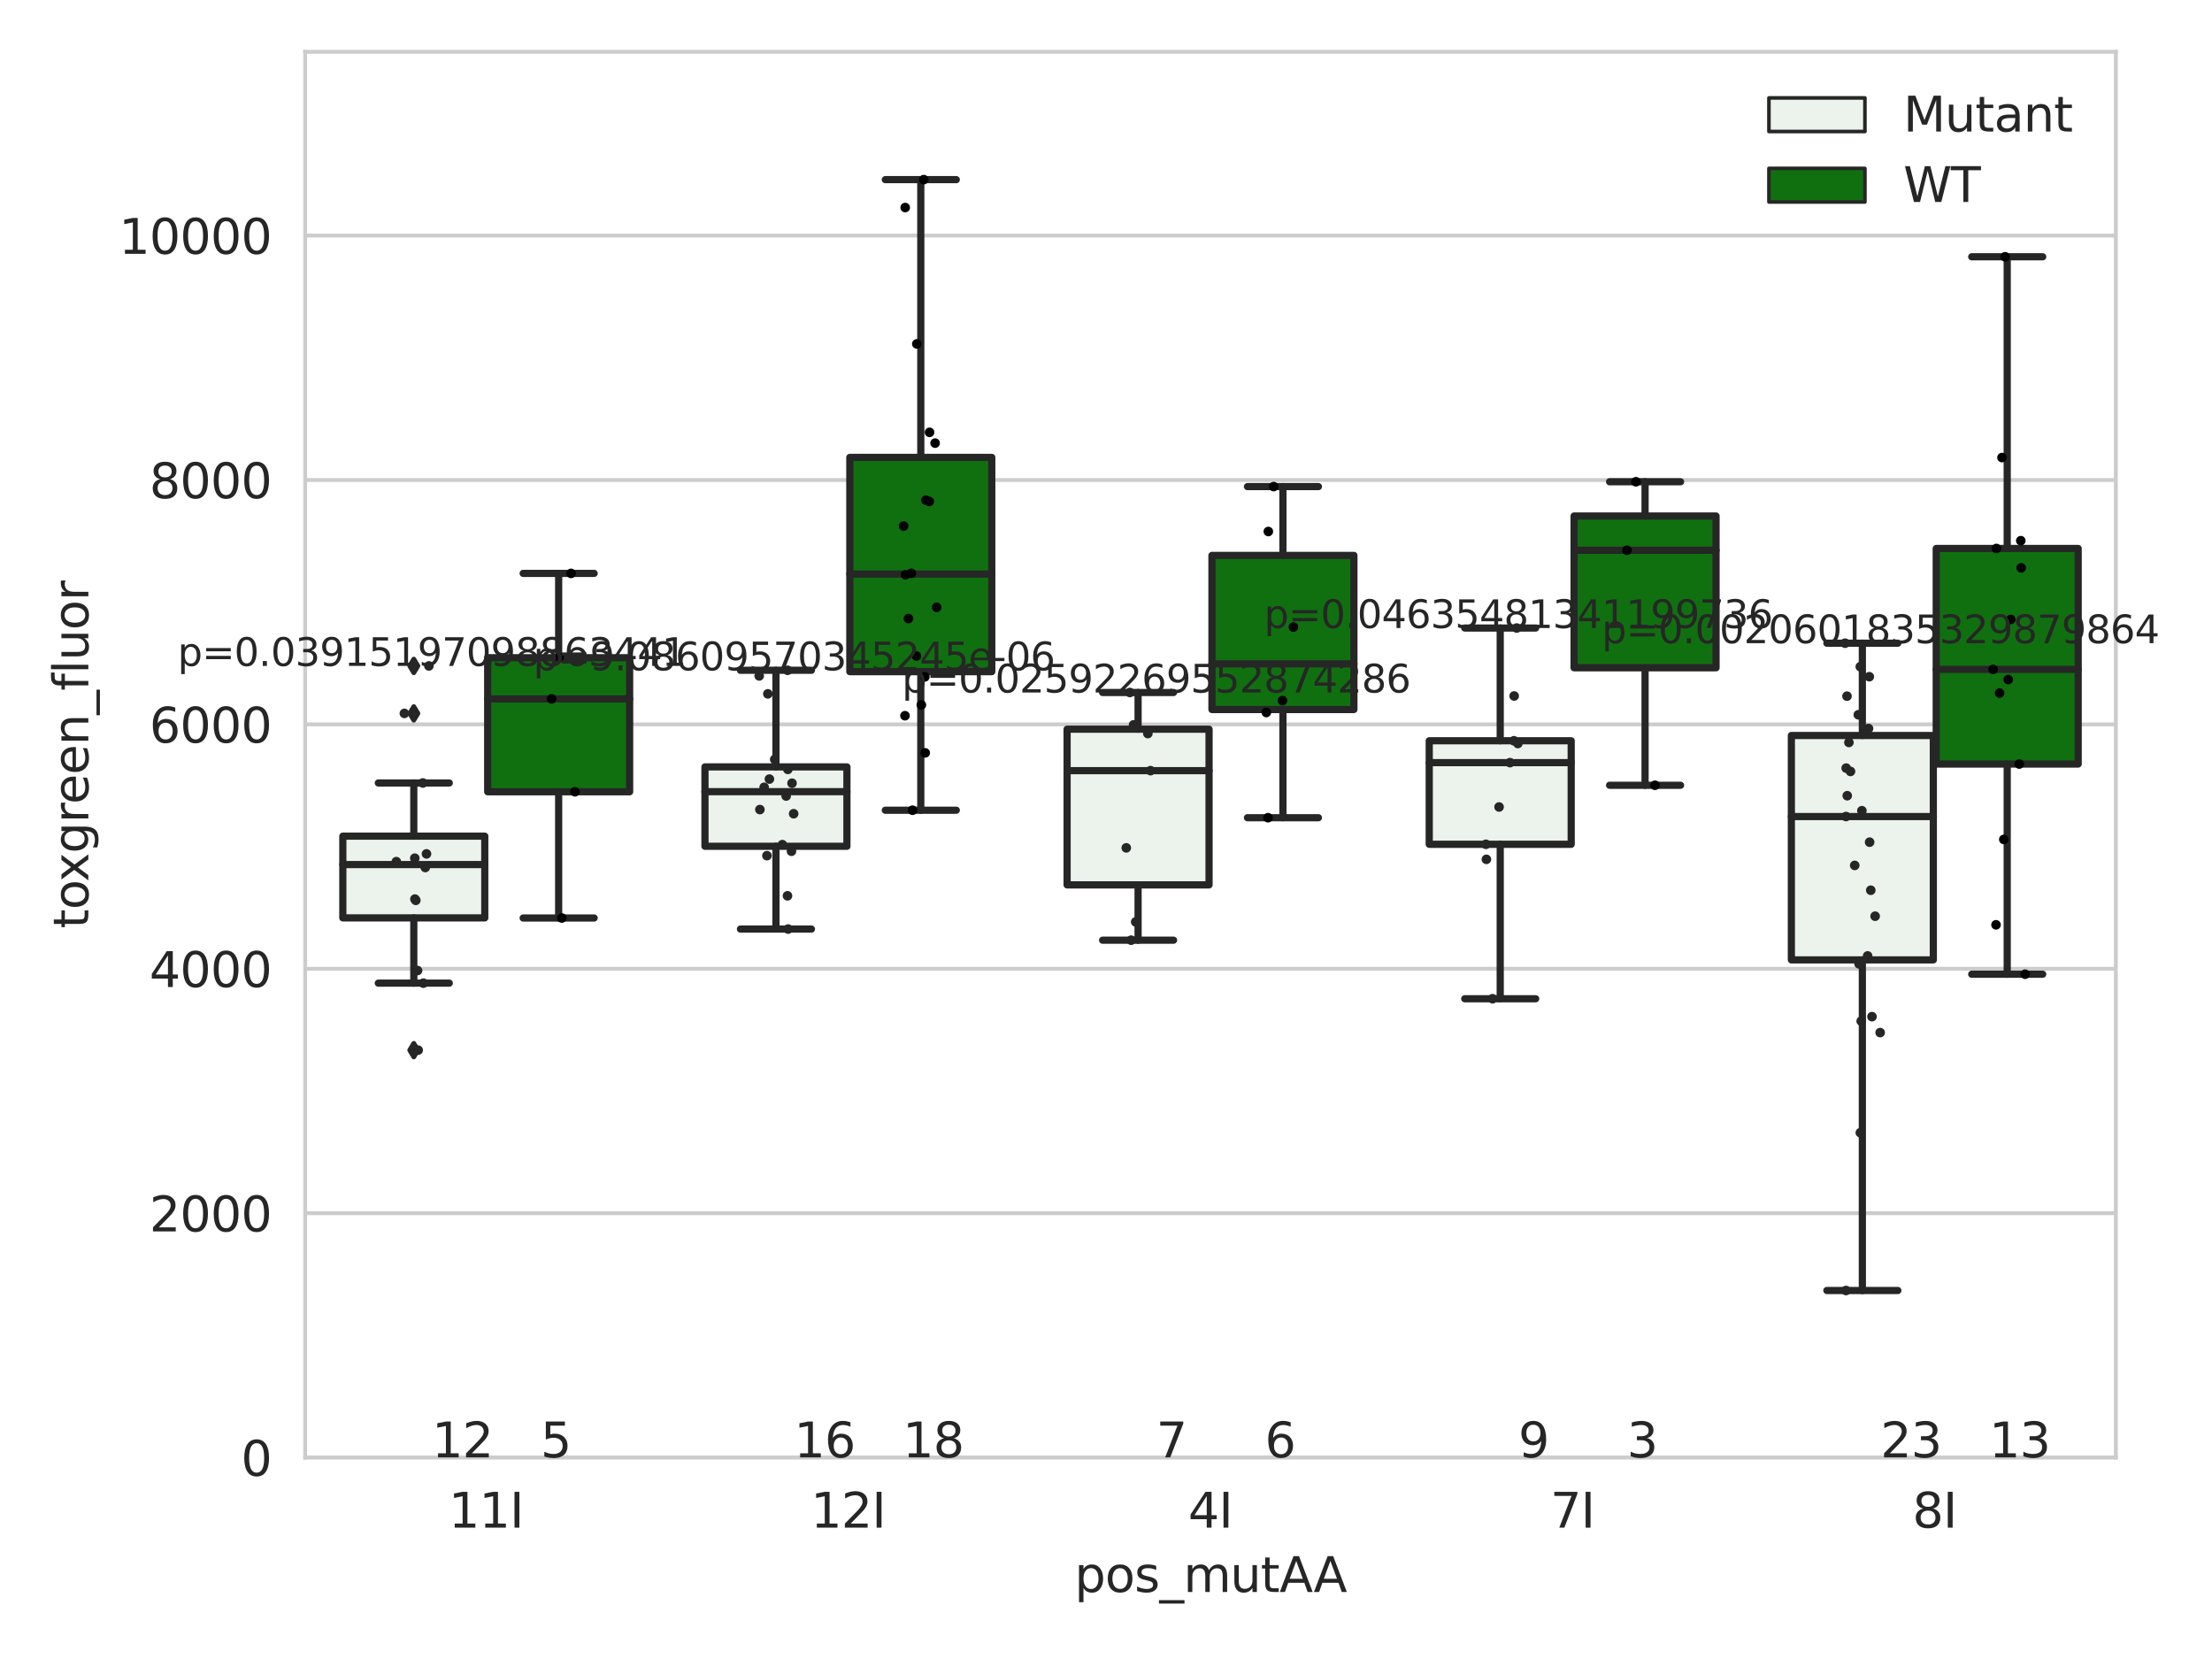 <?xml version="1.0" encoding="utf-8" standalone="no"?>
<!DOCTYPE svg PUBLIC "-//W3C//DTD SVG 1.1//EN"
  "http://www.w3.org/Graphics/SVG/1.1/DTD/svg11.dtd">
<svg xmlns:xlink="http://www.w3.org/1999/xlink" width="460.8pt" height="345.6pt" viewBox="0 0 460.8 345.6" xmlns="http://www.w3.org/2000/svg" version="1.1">
 <defs>
  <style type="text/css">*{stroke-linejoin: round; stroke-linecap: butt}</style>
 </defs>
 <g id="figure_1">
  <g id="patch_1">
   <path d="M 0 345.6 
L 460.8 345.6 
L 460.8 0 
L 0 0 
z
" style="fill: #ffffff"/>
  </g>
  <g id="axes_1">
   <g id="patch_2">
    <path d="M 63.571 303.64 
L 440.77 303.64 
L 440.77 10.8 
L 63.571 10.8 
z
" style="fill: #ffffff"/>
   </g>
   <g id="matplotlib.axis_1">
    <g id="xtick_1">
     <g id="text_1">
      <!-- 11I -->
      <g style="fill: #262626" transform="translate(93.454 318.238)scale(0.1 -0.1)">
       <defs>
        <path id="DejaVuSans-31" d="M 794 531 
L 1825 531 
L 1825 4091 
L 703 3866 
L 703 4441 
L 1819 4666 
L 2450 4666 
L 2450 531 
L 3481 531 
L 3481 0 
L 794 0 
L 794 531 
z
" transform="scale(0.016)"/>
        <path id="DejaVuSans-49" d="M 628 4666 
L 1259 4666 
L 1259 0 
L 628 0 
L 628 4666 
z
" transform="scale(0.016)"/>
       </defs>
       <use xlink:href="#DejaVuSans-31"/>
       <use xlink:href="#DejaVuSans-31" x="63.623"/>
       <use xlink:href="#DejaVuSans-49" x="127.246"/>
      </g>
     </g>
    </g>
    <g id="xtick_2">
     <g id="text_2">
      <!-- 12I -->
      <g style="fill: #262626" transform="translate(168.893 318.238)scale(0.1 -0.1)">
       <defs>
        <path id="DejaVuSans-32" d="M 1228 531 
L 3431 531 
L 3431 0 
L 469 0 
L 469 531 
Q 828 903 1448 1529 
Q 2069 2156 2228 2338 
Q 2531 2678 2651 2914 
Q 2772 3150 2772 3378 
Q 2772 3750 2511 3984 
Q 2250 4219 1831 4219 
Q 1534 4219 1204 4116 
Q 875 4013 500 3803 
L 500 4441 
Q 881 4594 1212 4672 
Q 1544 4750 1819 4750 
Q 2544 4750 2975 4387 
Q 3406 4025 3406 3419 
Q 3406 3131 3298 2873 
Q 3191 2616 2906 2266 
Q 2828 2175 2409 1742 
Q 1991 1309 1228 531 
z
" transform="scale(0.016)"/>
       </defs>
       <use xlink:href="#DejaVuSans-31"/>
       <use xlink:href="#DejaVuSans-32" x="63.623"/>
       <use xlink:href="#DejaVuSans-49" x="127.246"/>
      </g>
     </g>
    </g>
    <g id="xtick_3">
     <g id="text_3">
      <!-- 4I -->
      <g style="fill: #262626" transform="translate(247.514 318.238)scale(0.1 -0.1)">
       <defs>
        <path id="DejaVuSans-34" d="M 2419 4116 
L 825 1625 
L 2419 1625 
L 2419 4116 
z
M 2253 4666 
L 3047 4666 
L 3047 1625 
L 3713 1625 
L 3713 1100 
L 3047 1100 
L 3047 0 
L 2419 0 
L 2419 1100 
L 313 1100 
L 313 1709 
L 2253 4666 
z
" transform="scale(0.016)"/>
       </defs>
       <use xlink:href="#DejaVuSans-34"/>
       <use xlink:href="#DejaVuSans-49" x="63.623"/>
      </g>
     </g>
    </g>
    <g id="xtick_4">
     <g id="text_4">
      <!-- 7I -->
      <g style="fill: #262626" transform="translate(322.954 318.238)scale(0.1 -0.1)">
       <defs>
        <path id="DejaVuSans-37" d="M 525 4666 
L 3525 4666 
L 3525 4397 
L 1831 0 
L 1172 0 
L 2766 4134 
L 525 4134 
L 525 4666 
z
" transform="scale(0.016)"/>
       </defs>
       <use xlink:href="#DejaVuSans-37"/>
       <use xlink:href="#DejaVuSans-49" x="63.623"/>
      </g>
     </g>
    </g>
    <g id="xtick_5">
     <g id="text_5">
      <!-- 8I -->
      <g style="fill: #262626" transform="translate(398.394 318.238)scale(0.1 -0.1)">
       <defs>
        <path id="DejaVuSans-38" d="M 2034 2216 
Q 1584 2216 1326 1975 
Q 1069 1734 1069 1313 
Q 1069 891 1326 650 
Q 1584 409 2034 409 
Q 2484 409 2743 651 
Q 3003 894 3003 1313 
Q 3003 1734 2745 1975 
Q 2488 2216 2034 2216 
z
M 1403 2484 
Q 997 2584 770 2862 
Q 544 3141 544 3541 
Q 544 4100 942 4425 
Q 1341 4750 2034 4750 
Q 2731 4750 3128 4425 
Q 3525 4100 3525 3541 
Q 3525 3141 3298 2862 
Q 3072 2584 2669 2484 
Q 3125 2378 3379 2068 
Q 3634 1759 3634 1313 
Q 3634 634 3220 271 
Q 2806 -91 2034 -91 
Q 1263 -91 848 271 
Q 434 634 434 1313 
Q 434 1759 690 2068 
Q 947 2378 1403 2484 
z
M 1172 3481 
Q 1172 3119 1398 2916 
Q 1625 2713 2034 2713 
Q 2441 2713 2670 2916 
Q 2900 3119 2900 3481 
Q 2900 3844 2670 4047 
Q 2441 4250 2034 4250 
Q 1625 4250 1398 4047 
Q 1172 3844 1172 3481 
z
" transform="scale(0.016)"/>
       </defs>
       <use xlink:href="#DejaVuSans-38"/>
       <use xlink:href="#DejaVuSans-49" x="63.623"/>
      </g>
     </g>
    </g>
    <g id="text_6">
     <!-- pos_mutAA -->
     <g style="fill: #262626" transform="translate(223.855 331.638)scale(0.1 -0.1)">
      <defs>
       <path id="DejaVuSans-70" d="M 1159 525 
L 1159 -1331 
L 581 -1331 
L 581 3500 
L 1159 3500 
L 1159 2969 
Q 1341 3281 1617 3432 
Q 1894 3584 2278 3584 
Q 2916 3584 3314 3078 
Q 3713 2572 3713 1747 
Q 3713 922 3314 415 
Q 2916 -91 2278 -91 
Q 1894 -91 1617 61 
Q 1341 213 1159 525 
z
M 3116 1747 
Q 3116 2381 2855 2742 
Q 2594 3103 2138 3103 
Q 1681 3103 1420 2742 
Q 1159 2381 1159 1747 
Q 1159 1113 1420 752 
Q 1681 391 2138 391 
Q 2594 391 2855 752 
Q 3116 1113 3116 1747 
z
" transform="scale(0.016)"/>
       <path id="DejaVuSans-6f" d="M 1959 3097 
Q 1497 3097 1228 2736 
Q 959 2375 959 1747 
Q 959 1119 1226 758 
Q 1494 397 1959 397 
Q 2419 397 2687 759 
Q 2956 1122 2956 1747 
Q 2956 2369 2687 2733 
Q 2419 3097 1959 3097 
z
M 1959 3584 
Q 2709 3584 3137 3096 
Q 3566 2609 3566 1747 
Q 3566 888 3137 398 
Q 2709 -91 1959 -91 
Q 1206 -91 779 398 
Q 353 888 353 1747 
Q 353 2609 779 3096 
Q 1206 3584 1959 3584 
z
" transform="scale(0.016)"/>
       <path id="DejaVuSans-73" d="M 2834 3397 
L 2834 2853 
Q 2591 2978 2328 3040 
Q 2066 3103 1784 3103 
Q 1356 3103 1142 2972 
Q 928 2841 928 2578 
Q 928 2378 1081 2264 
Q 1234 2150 1697 2047 
L 1894 2003 
Q 2506 1872 2764 1633 
Q 3022 1394 3022 966 
Q 3022 478 2636 193 
Q 2250 -91 1575 -91 
Q 1294 -91 989 -36 
Q 684 19 347 128 
L 347 722 
Q 666 556 975 473 
Q 1284 391 1588 391 
Q 1994 391 2212 530 
Q 2431 669 2431 922 
Q 2431 1156 2273 1281 
Q 2116 1406 1581 1522 
L 1381 1569 
Q 847 1681 609 1914 
Q 372 2147 372 2553 
Q 372 3047 722 3315 
Q 1072 3584 1716 3584 
Q 2034 3584 2315 3537 
Q 2597 3491 2834 3397 
z
" transform="scale(0.016)"/>
       <path id="DejaVuSans-5f" d="M 3263 -1063 
L 3263 -1509 
L -63 -1509 
L -63 -1063 
L 3263 -1063 
z
" transform="scale(0.016)"/>
       <path id="DejaVuSans-6d" d="M 3328 2828 
Q 3544 3216 3844 3400 
Q 4144 3584 4550 3584 
Q 5097 3584 5394 3201 
Q 5691 2819 5691 2113 
L 5691 0 
L 5113 0 
L 5113 2094 
Q 5113 2597 4934 2840 
Q 4756 3084 4391 3084 
Q 3944 3084 3684 2787 
Q 3425 2491 3425 1978 
L 3425 0 
L 2847 0 
L 2847 2094 
Q 2847 2600 2669 2842 
Q 2491 3084 2119 3084 
Q 1678 3084 1418 2786 
Q 1159 2488 1159 1978 
L 1159 0 
L 581 0 
L 581 3500 
L 1159 3500 
L 1159 2956 
Q 1356 3278 1631 3431 
Q 1906 3584 2284 3584 
Q 2666 3584 2933 3390 
Q 3200 3197 3328 2828 
z
" transform="scale(0.016)"/>
       <path id="DejaVuSans-75" d="M 544 1381 
L 544 3500 
L 1119 3500 
L 1119 1403 
Q 1119 906 1312 657 
Q 1506 409 1894 409 
Q 2359 409 2629 706 
Q 2900 1003 2900 1516 
L 2900 3500 
L 3475 3500 
L 3475 0 
L 2900 0 
L 2900 538 
Q 2691 219 2414 64 
Q 2138 -91 1772 -91 
Q 1169 -91 856 284 
Q 544 659 544 1381 
z
M 1991 3584 
L 1991 3584 
z
" transform="scale(0.016)"/>
       <path id="DejaVuSans-74" d="M 1172 4494 
L 1172 3500 
L 2356 3500 
L 2356 3053 
L 1172 3053 
L 1172 1153 
Q 1172 725 1289 603 
Q 1406 481 1766 481 
L 2356 481 
L 2356 0 
L 1766 0 
Q 1100 0 847 248 
Q 594 497 594 1153 
L 594 3053 
L 172 3053 
L 172 3500 
L 594 3500 
L 594 4494 
L 1172 4494 
z
" transform="scale(0.016)"/>
       <path id="DejaVuSans-41" d="M 2188 4044 
L 1331 1722 
L 3047 1722 
L 2188 4044 
z
M 1831 4666 
L 2547 4666 
L 4325 0 
L 3669 0 
L 3244 1197 
L 1141 1197 
L 716 0 
L 50 0 
L 1831 4666 
z
" transform="scale(0.016)"/>
      </defs>
      <use xlink:href="#DejaVuSans-70"/>
      <use xlink:href="#DejaVuSans-6f" x="63.477"/>
      <use xlink:href="#DejaVuSans-73" x="124.658"/>
      <use xlink:href="#DejaVuSans-5f" x="176.758"/>
      <use xlink:href="#DejaVuSans-6d" x="226.758"/>
      <use xlink:href="#DejaVuSans-75" x="324.17"/>
      <use xlink:href="#DejaVuSans-74" x="387.549"/>
      <use xlink:href="#DejaVuSans-41" x="426.758"/>
      <use xlink:href="#DejaVuSans-41" x="497.916"/>
     </g>
    </g>
   </g>
   <g id="matplotlib.axis_2">
    <g id="ytick_1">
     <g id="line2d_1">
      <path d="M 63.571 303.64 
L 440.77 303.64 
" clip-path="url(#p174fe087b8)" style="fill: none; stroke: #cccccc; stroke-width: 0.8; stroke-linecap: round"/>
     </g>
     <g id="text_7">
      <!-- 0 -->
      <g style="fill: #262626" transform="translate(50.209 307.439)scale(0.1 -0.1)">
       <defs>
        <path id="DejaVuSans-30" d="M 2034 4250 
Q 1547 4250 1301 3770 
Q 1056 3291 1056 2328 
Q 1056 1369 1301 889 
Q 1547 409 2034 409 
Q 2525 409 2770 889 
Q 3016 1369 3016 2328 
Q 3016 3291 2770 3770 
Q 2525 4250 2034 4250 
z
M 2034 4750 
Q 2819 4750 3233 4129 
Q 3647 3509 3647 2328 
Q 3647 1150 3233 529 
Q 2819 -91 2034 -91 
Q 1250 -91 836 529 
Q 422 1150 422 2328 
Q 422 3509 836 4129 
Q 1250 4750 2034 4750 
z
" transform="scale(0.016)"/>
       </defs>
       <use xlink:href="#DejaVuSans-30"/>
      </g>
     </g>
    </g>
    <g id="ytick_2">
     <g id="line2d_2">
      <path d="M 63.571 252.727 
L 440.77 252.727 
" clip-path="url(#p174fe087b8)" style="fill: none; stroke: #cccccc; stroke-width: 0.8; stroke-linecap: round"/>
     </g>
     <g id="text_8">
      <!-- 2000 -->
      <g style="fill: #262626" transform="translate(31.121 256.526)scale(0.1 -0.1)">
       <use xlink:href="#DejaVuSans-32"/>
       <use xlink:href="#DejaVuSans-30" x="63.623"/>
       <use xlink:href="#DejaVuSans-30" x="127.246"/>
       <use xlink:href="#DejaVuSans-30" x="190.869"/>
      </g>
     </g>
    </g>
    <g id="ytick_3">
     <g id="line2d_3">
      <path d="M 63.571 201.814 
L 440.77 201.814 
" clip-path="url(#p174fe087b8)" style="fill: none; stroke: #cccccc; stroke-width: 0.8; stroke-linecap: round"/>
     </g>
     <g id="text_9">
      <!-- 4000 -->
      <g style="fill: #262626" transform="translate(31.121 205.614)scale(0.1 -0.1)">
       <use xlink:href="#DejaVuSans-34"/>
       <use xlink:href="#DejaVuSans-30" x="63.623"/>
       <use xlink:href="#DejaVuSans-30" x="127.246"/>
       <use xlink:href="#DejaVuSans-30" x="190.869"/>
      </g>
     </g>
    </g>
    <g id="ytick_4">
     <g id="line2d_4">
      <path d="M 63.571 150.901 
L 440.77 150.901 
" clip-path="url(#p174fe087b8)" style="fill: none; stroke: #cccccc; stroke-width: 0.8; stroke-linecap: round"/>
     </g>
     <g id="text_10">
      <!-- 6000 -->
      <g style="fill: #262626" transform="translate(31.121 154.701)scale(0.1 -0.1)">
       <defs>
        <path id="DejaVuSans-36" d="M 2113 2584 
Q 1688 2584 1439 2293 
Q 1191 2003 1191 1497 
Q 1191 994 1439 701 
Q 1688 409 2113 409 
Q 2538 409 2786 701 
Q 3034 994 3034 1497 
Q 3034 2003 2786 2293 
Q 2538 2584 2113 2584 
z
M 3366 4563 
L 3366 3988 
Q 3128 4100 2886 4159 
Q 2644 4219 2406 4219 
Q 1781 4219 1451 3797 
Q 1122 3375 1075 2522 
Q 1259 2794 1537 2939 
Q 1816 3084 2150 3084 
Q 2853 3084 3261 2657 
Q 3669 2231 3669 1497 
Q 3669 778 3244 343 
Q 2819 -91 2113 -91 
Q 1303 -91 875 529 
Q 447 1150 447 2328 
Q 447 3434 972 4092 
Q 1497 4750 2381 4750 
Q 2619 4750 2861 4703 
Q 3103 4656 3366 4563 
z
" transform="scale(0.016)"/>
       </defs>
       <use xlink:href="#DejaVuSans-36"/>
       <use xlink:href="#DejaVuSans-30" x="63.623"/>
       <use xlink:href="#DejaVuSans-30" x="127.246"/>
       <use xlink:href="#DejaVuSans-30" x="190.869"/>
      </g>
     </g>
    </g>
    <g id="ytick_5">
     <g id="line2d_5">
      <path d="M 63.571 99.989 
L 440.77 99.989 
" clip-path="url(#p174fe087b8)" style="fill: none; stroke: #cccccc; stroke-width: 0.8; stroke-linecap: round"/>
     </g>
     <g id="text_11">
      <!-- 8000 -->
      <g style="fill: #262626" transform="translate(31.121 103.788)scale(0.1 -0.1)">
       <use xlink:href="#DejaVuSans-38"/>
       <use xlink:href="#DejaVuSans-30" x="63.623"/>
       <use xlink:href="#DejaVuSans-30" x="127.246"/>
       <use xlink:href="#DejaVuSans-30" x="190.869"/>
      </g>
     </g>
    </g>
    <g id="ytick_6">
     <g id="line2d_6">
      <path d="M 63.571 49.076 
L 440.77 49.076 
" clip-path="url(#p174fe087b8)" style="fill: none; stroke: #cccccc; stroke-width: 0.8; stroke-linecap: round"/>
     </g>
     <g id="text_12">
      <!-- 10000 -->
      <g style="fill: #262626" transform="translate(24.759 52.875)scale(0.1 -0.1)">
       <use xlink:href="#DejaVuSans-31"/>
       <use xlink:href="#DejaVuSans-30" x="63.623"/>
       <use xlink:href="#DejaVuSans-30" x="127.246"/>
       <use xlink:href="#DejaVuSans-30" x="190.869"/>
       <use xlink:href="#DejaVuSans-30" x="254.492"/>
      </g>
     </g>
    </g>
    <g id="text_13">
     <!-- toxgreen_fluor -->
     <g style="fill: #262626" transform="translate(18.401 193.415)rotate(-90)scale(0.1 -0.1)">
      <defs>
       <path id="DejaVuSans-78" d="M 3513 3500 
L 2247 1797 
L 3578 0 
L 2900 0 
L 1881 1375 
L 863 0 
L 184 0 
L 1544 1831 
L 300 3500 
L 978 3500 
L 1906 2253 
L 2834 3500 
L 3513 3500 
z
" transform="scale(0.016)"/>
       <path id="DejaVuSans-67" d="M 2906 1791 
Q 2906 2416 2648 2759 
Q 2391 3103 1925 3103 
Q 1463 3103 1205 2759 
Q 947 2416 947 1791 
Q 947 1169 1205 825 
Q 1463 481 1925 481 
Q 2391 481 2648 825 
Q 2906 1169 2906 1791 
z
M 3481 434 
Q 3481 -459 3084 -895 
Q 2688 -1331 1869 -1331 
Q 1566 -1331 1297 -1286 
Q 1028 -1241 775 -1147 
L 775 -588 
Q 1028 -725 1275 -790 
Q 1522 -856 1778 -856 
Q 2344 -856 2625 -561 
Q 2906 -266 2906 331 
L 2906 616 
Q 2728 306 2450 153 
Q 2172 0 1784 0 
Q 1141 0 747 490 
Q 353 981 353 1791 
Q 353 2603 747 3093 
Q 1141 3584 1784 3584 
Q 2172 3584 2450 3431 
Q 2728 3278 2906 2969 
L 2906 3500 
L 3481 3500 
L 3481 434 
z
" transform="scale(0.016)"/>
       <path id="DejaVuSans-72" d="M 2631 2963 
Q 2534 3019 2420 3045 
Q 2306 3072 2169 3072 
Q 1681 3072 1420 2755 
Q 1159 2438 1159 1844 
L 1159 0 
L 581 0 
L 581 3500 
L 1159 3500 
L 1159 2956 
Q 1341 3275 1631 3429 
Q 1922 3584 2338 3584 
Q 2397 3584 2469 3576 
Q 2541 3569 2628 3553 
L 2631 2963 
z
" transform="scale(0.016)"/>
       <path id="DejaVuSans-65" d="M 3597 1894 
L 3597 1613 
L 953 1613 
Q 991 1019 1311 708 
Q 1631 397 2203 397 
Q 2534 397 2845 478 
Q 3156 559 3463 722 
L 3463 178 
Q 3153 47 2828 -22 
Q 2503 -91 2169 -91 
Q 1331 -91 842 396 
Q 353 884 353 1716 
Q 353 2575 817 3079 
Q 1281 3584 2069 3584 
Q 2775 3584 3186 3129 
Q 3597 2675 3597 1894 
z
M 3022 2063 
Q 3016 2534 2758 2815 
Q 2500 3097 2075 3097 
Q 1594 3097 1305 2825 
Q 1016 2553 972 2059 
L 3022 2063 
z
" transform="scale(0.016)"/>
       <path id="DejaVuSans-6e" d="M 3513 2113 
L 3513 0 
L 2938 0 
L 2938 2094 
Q 2938 2591 2744 2837 
Q 2550 3084 2163 3084 
Q 1697 3084 1428 2787 
Q 1159 2491 1159 1978 
L 1159 0 
L 581 0 
L 581 3500 
L 1159 3500 
L 1159 2956 
Q 1366 3272 1645 3428 
Q 1925 3584 2291 3584 
Q 2894 3584 3203 3211 
Q 3513 2838 3513 2113 
z
" transform="scale(0.016)"/>
       <path id="DejaVuSans-66" d="M 2375 4863 
L 2375 4384 
L 1825 4384 
Q 1516 4384 1395 4259 
Q 1275 4134 1275 3809 
L 1275 3500 
L 2222 3500 
L 2222 3053 
L 1275 3053 
L 1275 0 
L 697 0 
L 697 3053 
L 147 3053 
L 147 3500 
L 697 3500 
L 697 3744 
Q 697 4328 969 4595 
Q 1241 4863 1831 4863 
L 2375 4863 
z
" transform="scale(0.016)"/>
       <path id="DejaVuSans-6c" d="M 603 4863 
L 1178 4863 
L 1178 0 
L 603 0 
L 603 4863 
z
" transform="scale(0.016)"/>
      </defs>
      <use xlink:href="#DejaVuSans-74"/>
      <use xlink:href="#DejaVuSans-6f" x="39.209"/>
      <use xlink:href="#DejaVuSans-78" x="97.266"/>
      <use xlink:href="#DejaVuSans-67" x="156.445"/>
      <use xlink:href="#DejaVuSans-72" x="219.922"/>
      <use xlink:href="#DejaVuSans-65" x="258.785"/>
      <use xlink:href="#DejaVuSans-65" x="320.309"/>
      <use xlink:href="#DejaVuSans-6e" x="381.832"/>
      <use xlink:href="#DejaVuSans-5f" x="445.211"/>
      <use xlink:href="#DejaVuSans-66" x="495.211"/>
      <use xlink:href="#DejaVuSans-6c" x="530.416"/>
      <use xlink:href="#DejaVuSans-75" x="558.199"/>
      <use xlink:href="#DejaVuSans-6f" x="621.578"/>
      <use xlink:href="#DejaVuSans-72" x="682.76"/>
     </g>
    </g>
   </g>
   <g id="patch_3">
    <path d="M 71.417 191.214 
L 100.989 191.214 
L 100.989 174.185 
L 71.417 174.185 
L 71.417 191.214 
z
" clip-path="url(#p174fe087b8)" style="fill: #ecf2ec; stroke: #262626; stroke-width: 1.5; stroke-linejoin: miter"/>
   </g>
   <g id="patch_4">
    <path d="M 101.593 164.942 
L 131.165 164.942 
L 131.165 137.014 
L 101.593 137.014 
L 101.593 164.942 
z
" clip-path="url(#p174fe087b8)" style="fill: #107010; stroke: #262626; stroke-width: 1.5; stroke-linejoin: miter"/>
   </g>
   <g id="patch_5">
    <path d="M 146.857 176.298 
L 176.429 176.298 
L 176.429 159.759 
L 146.857 159.759 
L 146.857 176.298 
z
" clip-path="url(#p174fe087b8)" style="fill: #ecf2ec; stroke: #262626; stroke-width: 1.5; stroke-linejoin: miter"/>
   </g>
   <g id="patch_6">
    <path d="M 177.033 139.917 
L 206.605 139.917 
L 206.605 95.284 
L 177.033 95.284 
L 177.033 139.917 
z
" clip-path="url(#p174fe087b8)" style="fill: #107010; stroke: #262626; stroke-width: 1.5; stroke-linejoin: miter"/>
   </g>
   <g id="patch_7">
    <path d="M 222.296 184.338 
L 251.869 184.338 
L 251.869 151.907 
L 222.296 151.907 
L 222.296 184.338 
z
" clip-path="url(#p174fe087b8)" style="fill: #ecf2ec; stroke: #262626; stroke-width: 1.5; stroke-linejoin: miter"/>
   </g>
   <g id="patch_8">
    <path d="M 252.472 147.806 
L 282.045 147.806 
L 282.045 115.701 
L 252.472 115.701 
L 252.472 147.806 
z
" clip-path="url(#p174fe087b8)" style="fill: #107010; stroke: #262626; stroke-width: 1.5; stroke-linejoin: miter"/>
   </g>
   <g id="patch_9">
    <path d="M 297.736 175.884 
L 327.309 175.884 
L 327.309 154.316 
L 297.736 154.316 
L 297.736 175.884 
z
" clip-path="url(#p174fe087b8)" style="fill: #ecf2ec; stroke: #262626; stroke-width: 1.5; stroke-linejoin: miter"/>
   </g>
   <g id="patch_10">
    <path d="M 327.912 139.107 
L 357.484 139.107 
L 357.484 107.494 
L 327.912 107.494 
L 327.912 139.107 
z
" clip-path="url(#p174fe087b8)" style="fill: #107010; stroke: #262626; stroke-width: 1.5; stroke-linejoin: miter"/>
   </g>
   <g id="patch_11">
    <path d="M 373.176 199.961 
L 402.748 199.961 
L 402.748 153.214 
L 373.176 153.214 
L 373.176 199.961 
z
" clip-path="url(#p174fe087b8)" style="fill: #ecf2ec; stroke: #262626; stroke-width: 1.5; stroke-linejoin: miter"/>
   </g>
   <g id="patch_12">
    <path d="M 403.352 159.162 
L 432.924 159.162 
L 432.924 114.259 
L 403.352 114.259 
L 403.352 159.162 
z
" clip-path="url(#p174fe087b8)" style="fill: #107010; stroke: #262626; stroke-width: 1.5; stroke-linejoin: miter"/>
   </g>
   <g id="patch_13">
    <path d="M 101.291 303.64 
L 101.291 303.64 
L 101.291 303.64 
L 101.291 303.64 
z
" clip-path="url(#p174fe087b8)" style="fill: #ecf2ec; stroke: #262626; stroke-width: 0.75; stroke-linejoin: miter"/>
   </g>
   <g id="patch_14">
    <path d="M 101.291 303.64 
L 101.291 303.64 
L 101.291 303.64 
L 101.291 303.64 
z
" clip-path="url(#p174fe087b8)" style="fill: #107010; stroke: #262626; stroke-width: 0.75; stroke-linejoin: miter"/>
   </g>
   <g id="PathCollection_1"/>
   <g id="PathCollection_2"/>
   <g id="line2d_7">
    <path d="M 86.203 191.214 
L 86.203 204.808 
" clip-path="url(#p174fe087b8)" style="fill: none; stroke: #262626; stroke-width: 1.5; stroke-linecap: round"/>
   </g>
   <g id="line2d_8">
    <path d="M 86.203 174.185 
L 86.203 163.108 
" clip-path="url(#p174fe087b8)" style="fill: none; stroke: #262626; stroke-width: 1.5; stroke-linecap: round"/>
   </g>
   <g id="line2d_9">
    <path d="M 78.81 204.808 
L 93.596 204.808 
" clip-path="url(#p174fe087b8)" style="fill: none; stroke: #262626; stroke-width: 1.5; stroke-linecap: round"/>
   </g>
   <g id="line2d_10">
    <path d="M 78.81 163.108 
L 93.596 163.108 
" clip-path="url(#p174fe087b8)" style="fill: none; stroke: #262626; stroke-width: 1.5; stroke-linecap: round"/>
   </g>
   <g id="line2d_11">
    <defs>
     <path id="m73af9f835e" d="M -0 1.414 
L 0.849 0 
L 0 -1.414 
L -0.849 -0 
z
" style="stroke: #262626; stroke-linejoin: miter"/>
    </defs>
    <g clip-path="url(#p174fe087b8)">
     <use xlink:href="#m73af9f835e" x="86.203" y="218.763" style="fill: #262626; stroke: #262626; stroke-linejoin: miter"/>
     <use xlink:href="#m73af9f835e" x="86.203" y="138.723" style="fill: #262626; stroke: #262626; stroke-linejoin: miter"/>
     <use xlink:href="#m73af9f835e" x="86.203" y="148.614" style="fill: #262626; stroke: #262626; stroke-linejoin: miter"/>
    </g>
   </g>
   <g id="line2d_12">
    <path d="M 116.379 164.942 
L 116.379 191.238 
" clip-path="url(#p174fe087b8)" style="fill: none; stroke: #262626; stroke-width: 1.5; stroke-linecap: round"/>
   </g>
   <g id="line2d_13">
    <path d="M 116.379 137.014 
L 116.379 119.447 
" clip-path="url(#p174fe087b8)" style="fill: none; stroke: #262626; stroke-width: 1.5; stroke-linecap: round"/>
   </g>
   <g id="line2d_14">
    <path d="M 108.986 191.238 
L 123.772 191.238 
" clip-path="url(#p174fe087b8)" style="fill: none; stroke: #262626; stroke-width: 1.5; stroke-linecap: round"/>
   </g>
   <g id="line2d_15">
    <path d="M 108.986 119.447 
L 123.772 119.447 
" clip-path="url(#p174fe087b8)" style="fill: none; stroke: #262626; stroke-width: 1.5; stroke-linecap: round"/>
   </g>
   <g id="line2d_16"/>
   <g id="line2d_17">
    <path d="M 161.643 176.298 
L 161.643 193.541 
" clip-path="url(#p174fe087b8)" style="fill: none; stroke: #262626; stroke-width: 1.5; stroke-linecap: round"/>
   </g>
   <g id="line2d_18">
    <path d="M 161.643 159.759 
L 161.643 139.634 
" clip-path="url(#p174fe087b8)" style="fill: none; stroke: #262626; stroke-width: 1.5; stroke-linecap: round"/>
   </g>
   <g id="line2d_19">
    <path d="M 154.25 193.541 
L 169.036 193.541 
" clip-path="url(#p174fe087b8)" style="fill: none; stroke: #262626; stroke-width: 1.5; stroke-linecap: round"/>
   </g>
   <g id="line2d_20">
    <path d="M 154.25 139.634 
L 169.036 139.634 
" clip-path="url(#p174fe087b8)" style="fill: none; stroke: #262626; stroke-width: 1.5; stroke-linecap: round"/>
   </g>
   <g id="line2d_21"/>
   <g id="line2d_22">
    <path d="M 191.819 139.917 
L 191.819 168.783 
" clip-path="url(#p174fe087b8)" style="fill: none; stroke: #262626; stroke-width: 1.5; stroke-linecap: round"/>
   </g>
   <g id="line2d_23">
    <path d="M 191.819 95.284 
L 191.819 37.422 
" clip-path="url(#p174fe087b8)" style="fill: none; stroke: #262626; stroke-width: 1.5; stroke-linecap: round"/>
   </g>
   <g id="line2d_24">
    <path d="M 184.426 168.783 
L 199.212 168.783 
" clip-path="url(#p174fe087b8)" style="fill: none; stroke: #262626; stroke-width: 1.5; stroke-linecap: round"/>
   </g>
   <g id="line2d_25">
    <path d="M 184.426 37.422 
L 199.212 37.422 
" clip-path="url(#p174fe087b8)" style="fill: none; stroke: #262626; stroke-width: 1.5; stroke-linecap: round"/>
   </g>
   <g id="line2d_26"/>
   <g id="line2d_27">
    <path d="M 237.083 184.338 
L 237.083 195.859 
" clip-path="url(#p174fe087b8)" style="fill: none; stroke: #262626; stroke-width: 1.5; stroke-linecap: round"/>
   </g>
   <g id="line2d_28">
    <path d="M 237.083 151.907 
L 237.083 144.261 
" clip-path="url(#p174fe087b8)" style="fill: none; stroke: #262626; stroke-width: 1.5; stroke-linecap: round"/>
   </g>
   <g id="line2d_29">
    <path d="M 229.69 195.859 
L 244.476 195.859 
" clip-path="url(#p174fe087b8)" style="fill: none; stroke: #262626; stroke-width: 1.5; stroke-linecap: round"/>
   </g>
   <g id="line2d_30">
    <path d="M 229.69 144.261 
L 244.476 144.261 
" clip-path="url(#p174fe087b8)" style="fill: none; stroke: #262626; stroke-width: 1.5; stroke-linecap: round"/>
   </g>
   <g id="line2d_31"/>
   <g id="line2d_32">
    <path d="M 267.259 147.806 
L 267.259 170.343 
" clip-path="url(#p174fe087b8)" style="fill: none; stroke: #262626; stroke-width: 1.5; stroke-linecap: round"/>
   </g>
   <g id="line2d_33">
    <path d="M 267.259 115.701 
L 267.259 101.366 
" clip-path="url(#p174fe087b8)" style="fill: none; stroke: #262626; stroke-width: 1.5; stroke-linecap: round"/>
   </g>
   <g id="line2d_34">
    <path d="M 259.865 170.343 
L 274.652 170.343 
" clip-path="url(#p174fe087b8)" style="fill: none; stroke: #262626; stroke-width: 1.5; stroke-linecap: round"/>
   </g>
   <g id="line2d_35">
    <path d="M 259.865 101.366 
L 274.652 101.366 
" clip-path="url(#p174fe087b8)" style="fill: none; stroke: #262626; stroke-width: 1.5; stroke-linecap: round"/>
   </g>
   <g id="line2d_36"/>
   <g id="line2d_37">
    <path d="M 312.522 175.884 
L 312.522 208.057 
" clip-path="url(#p174fe087b8)" style="fill: none; stroke: #262626; stroke-width: 1.5; stroke-linecap: round"/>
   </g>
   <g id="line2d_38">
    <path d="M 312.522 154.316 
L 312.522 130.827 
" clip-path="url(#p174fe087b8)" style="fill: none; stroke: #262626; stroke-width: 1.5; stroke-linecap: round"/>
   </g>
   <g id="line2d_39">
    <path d="M 305.129 208.057 
L 319.915 208.057 
" clip-path="url(#p174fe087b8)" style="fill: none; stroke: #262626; stroke-width: 1.5; stroke-linecap: round"/>
   </g>
   <g id="line2d_40">
    <path d="M 305.129 130.827 
L 319.915 130.827 
" clip-path="url(#p174fe087b8)" style="fill: none; stroke: #262626; stroke-width: 1.5; stroke-linecap: round"/>
   </g>
   <g id="line2d_41"/>
   <g id="line2d_42">
    <path d="M 342.698 139.107 
L 342.698 163.585 
" clip-path="url(#p174fe087b8)" style="fill: none; stroke: #262626; stroke-width: 1.5; stroke-linecap: round"/>
   </g>
   <g id="line2d_43">
    <path d="M 342.698 107.494 
L 342.698 100.359 
" clip-path="url(#p174fe087b8)" style="fill: none; stroke: #262626; stroke-width: 1.5; stroke-linecap: round"/>
   </g>
   <g id="line2d_44">
    <path d="M 335.305 163.585 
L 350.091 163.585 
" clip-path="url(#p174fe087b8)" style="fill: none; stroke: #262626; stroke-width: 1.5; stroke-linecap: round"/>
   </g>
   <g id="line2d_45">
    <path d="M 335.305 100.359 
L 350.091 100.359 
" clip-path="url(#p174fe087b8)" style="fill: none; stroke: #262626; stroke-width: 1.5; stroke-linecap: round"/>
   </g>
   <g id="line2d_46"/>
   <g id="line2d_47">
    <path d="M 387.962 199.961 
L 387.962 268.836 
" clip-path="url(#p174fe087b8)" style="fill: none; stroke: #262626; stroke-width: 1.5; stroke-linecap: round"/>
   </g>
   <g id="line2d_48">
    <path d="M 387.962 153.214 
L 387.962 133.99 
" clip-path="url(#p174fe087b8)" style="fill: none; stroke: #262626; stroke-width: 1.5; stroke-linecap: round"/>
   </g>
   <g id="line2d_49">
    <path d="M 380.569 268.836 
L 395.355 268.836 
" clip-path="url(#p174fe087b8)" style="fill: none; stroke: #262626; stroke-width: 1.5; stroke-linecap: round"/>
   </g>
   <g id="line2d_50">
    <path d="M 380.569 133.99 
L 395.355 133.99 
" clip-path="url(#p174fe087b8)" style="fill: none; stroke: #262626; stroke-width: 1.5; stroke-linecap: round"/>
   </g>
   <g id="line2d_51"/>
   <g id="line2d_52">
    <path d="M 418.138 159.162 
L 418.138 202.948 
" clip-path="url(#p174fe087b8)" style="fill: none; stroke: #262626; stroke-width: 1.5; stroke-linecap: round"/>
   </g>
   <g id="line2d_53">
    <path d="M 418.138 114.259 
L 418.138 53.494 
" clip-path="url(#p174fe087b8)" style="fill: none; stroke: #262626; stroke-width: 1.5; stroke-linecap: round"/>
   </g>
   <g id="line2d_54">
    <path d="M 410.745 202.948 
L 425.531 202.948 
" clip-path="url(#p174fe087b8)" style="fill: none; stroke: #262626; stroke-width: 1.5; stroke-linecap: round"/>
   </g>
   <g id="line2d_55">
    <path d="M 410.745 53.494 
L 425.531 53.494 
" clip-path="url(#p174fe087b8)" style="fill: none; stroke: #262626; stroke-width: 1.5; stroke-linecap: round"/>
   </g>
   <g id="line2d_56"/>
   <g id="line2d_57">
    <path d="M 71.417 180.105 
L 100.989 180.105 
" clip-path="url(#p174fe087b8)" style="fill: none; stroke: #262626; stroke-width: 1.5; stroke-linecap: round"/>
   </g>
   <g id="line2d_58">
    <path d="M 101.593 145.585 
L 131.165 145.585 
" clip-path="url(#p174fe087b8)" style="fill: none; stroke: #262626; stroke-width: 1.5; stroke-linecap: round"/>
   </g>
   <g id="line2d_59">
    <path d="M 146.857 164.918 
L 176.429 164.918 
" clip-path="url(#p174fe087b8)" style="fill: none; stroke: #262626; stroke-width: 1.5; stroke-linecap: round"/>
   </g>
   <g id="line2d_60">
    <path d="M 177.033 119.588 
L 206.605 119.588 
" clip-path="url(#p174fe087b8)" style="fill: none; stroke: #262626; stroke-width: 1.5; stroke-linecap: round"/>
   </g>
   <g id="line2d_61">
    <path d="M 222.296 160.543 
L 251.869 160.543 
" clip-path="url(#p174fe087b8)" style="fill: none; stroke: #262626; stroke-width: 1.5; stroke-linecap: round"/>
   </g>
   <g id="line2d_62">
    <path d="M 252.472 138.287 
L 282.045 138.287 
" clip-path="url(#p174fe087b8)" style="fill: none; stroke: #262626; stroke-width: 1.5; stroke-linecap: round"/>
   </g>
   <g id="line2d_63">
    <path d="M 297.736 158.873 
L 327.309 158.873 
" clip-path="url(#p174fe087b8)" style="fill: none; stroke: #262626; stroke-width: 1.5; stroke-linecap: round"/>
   </g>
   <g id="line2d_64">
    <path d="M 327.912 114.629 
L 357.484 114.629 
" clip-path="url(#p174fe087b8)" style="fill: none; stroke: #262626; stroke-width: 1.5; stroke-linecap: round"/>
   </g>
   <g id="line2d_65">
    <path d="M 373.176 170.099 
L 402.748 170.099 
" clip-path="url(#p174fe087b8)" style="fill: none; stroke: #262626; stroke-width: 1.5; stroke-linecap: round"/>
   </g>
   <g id="line2d_66">
    <path d="M 403.352 139.449 
L 432.924 139.449 
" clip-path="url(#p174fe087b8)" style="fill: none; stroke: #262626; stroke-width: 1.5; stroke-linecap: round"/>
   </g>
   <g id="patch_15">
    <path d="M 63.571 303.64 
L 63.571 10.8 
" style="fill: none; stroke: #cccccc; stroke-width: 0.8; stroke-linejoin: miter; stroke-linecap: square"/>
   </g>
   <g id="patch_16">
    <path d="M 440.77 303.64 
L 440.77 10.8 
" style="fill: none; stroke: #cccccc; stroke-width: 0.8; stroke-linejoin: miter; stroke-linecap: square"/>
   </g>
   <g id="patch_17">
    <path d="M 63.571 303.64 
L 440.77 303.64 
" style="fill: none; stroke: #cccccc; stroke-width: 0.8; stroke-linejoin: miter; stroke-linecap: square"/>
   </g>
   <g id="patch_18">
    <path d="M 63.571 10.8 
L 440.77 10.8 
" style="fill: none; stroke: #cccccc; stroke-width: 0.8; stroke-linejoin: miter; stroke-linecap: square"/>
   </g>
   <g id="PathCollection_3">
    <defs>
     <path id="C0_0_4346e44e64" d="M 0 1 
C 0.265 1 0.52 0.895 0.707 0.707 
C 0.895 0.52 1 0.265 1 -0 
C 1 -0.265 0.895 -0.52 0.707 -0.707 
C 0.52 -0.895 0.265 -1 0 -1 
C -0.265 -1 -0.52 -0.895 -0.707 -0.707 
C -0.895 -0.52 -1 -0.265 -1 0 
C -1 0.265 -0.895 0.52 -0.707 0.707 
C -0.52 0.895 -0.265 1 0 1 
z
"/>
    </defs>
    <g clip-path="url(#p174fe087b8)">
     <use xlink:href="#C0_0_4346e44e64" x="86.621" y="187.558" style="fill: #262626"/>
    </g>
    <g clip-path="url(#p174fe087b8)">
     <use xlink:href="#C0_0_4346e44e64" x="88.595" y="180.713" style="fill: #262626"/>
    </g>
    <g clip-path="url(#p174fe087b8)">
     <use xlink:href="#C0_0_4346e44e64" x="88.194" y="204.808" style="fill: #262626"/>
    </g>
    <g clip-path="url(#p174fe087b8)">
     <use xlink:href="#C0_0_4346e44e64" x="89.349" y="138.723" style="fill: #262626"/>
    </g>
    <g clip-path="url(#p174fe087b8)">
     <use xlink:href="#C0_0_4346e44e64" x="88.086" y="163.108" style="fill: #262626"/>
    </g>
    <g clip-path="url(#p174fe087b8)">
     <use xlink:href="#C0_0_4346e44e64" x="87.113" y="218.763" style="fill: #262626"/>
    </g>
    <g clip-path="url(#p174fe087b8)">
     <use xlink:href="#C0_0_4346e44e64" x="86.408" y="178.775" style="fill: #262626"/>
    </g>
    <g clip-path="url(#p174fe087b8)">
     <use xlink:href="#C0_0_4346e44e64" x="82.566" y="179.497" style="fill: #262626"/>
    </g>
    <g clip-path="url(#p174fe087b8)">
     <use xlink:href="#C0_0_4346e44e64" x="84.24" y="148.614" style="fill: #262626"/>
    </g>
    <g clip-path="url(#p174fe087b8)">
     <use xlink:href="#C0_0_4346e44e64" x="86.983" y="202.18" style="fill: #262626"/>
    </g>
    <g clip-path="url(#p174fe087b8)">
     <use xlink:href="#C0_0_4346e44e64" x="88.847" y="177.878" style="fill: #262626"/>
    </g>
    <g clip-path="url(#p174fe087b8)">
     <use xlink:href="#C0_0_4346e44e64" x="86.439" y="187.294" style="fill: #262626"/>
    </g>
   </g>
   <g id="PathCollection_4">
    <defs>
     <path id="C1_0_c46a69cb8e" d="M 0 1 
C 0.265 1 0.52 0.895 0.707 0.707 
C 0.895 0.52 1 0.265 1 -0 
C 1 -0.265 0.895 -0.52 0.707 -0.707 
C 0.52 -0.895 0.265 -1 0 -1 
C -0.265 -1 -0.52 -0.895 -0.707 -0.707 
C -0.895 -0.52 -1 -0.265 -1 0 
C -1 0.265 -0.895 0.52 -0.707 0.707 
C -0.52 0.895 -0.265 1 0 1 
z
"/>
    </defs>
    <g clip-path="url(#p174fe087b8)">
     <use xlink:href="#C1_0_c46a69cb8e" x="116.484" y="137.014"/>
    </g>
    <g clip-path="url(#p174fe087b8)">
     <use xlink:href="#C1_0_c46a69cb8e" x="118.959" y="119.447"/>
    </g>
    <g clip-path="url(#p174fe087b8)">
     <use xlink:href="#C1_0_c46a69cb8e" x="119.765" y="164.942"/>
    </g>
    <g clip-path="url(#p174fe087b8)">
     <use xlink:href="#C1_0_c46a69cb8e" x="117.039" y="191.238"/>
    </g>
    <g clip-path="url(#p174fe087b8)">
     <use xlink:href="#C1_0_c46a69cb8e" x="114.909" y="145.585"/>
    </g>
   </g>
   <g id="PathCollection_5">
    <defs>
     <path id="C2_0_a43b0c12f9" d="M 0 1 
C 0.265 1 0.52 0.895 0.707 0.707 
C 0.895 0.52 1 0.265 1 -0 
C 1 -0.265 0.895 -0.52 0.707 -0.707 
C 0.52 -0.895 0.265 -1 0 -1 
C -0.265 -1 -0.52 -0.895 -0.707 -0.707 
C -0.895 -0.52 -1 -0.265 -1 0 
C -1 0.265 -0.895 0.52 -0.707 0.707 
C -0.52 0.895 -0.265 1 0 1 
z
"/>
    </defs>
    <g clip-path="url(#p174fe087b8)">
     <use xlink:href="#C2_0_a43b0c12f9" x="159.768" y="178.251" style="fill: #262626"/>
    </g>
    <g clip-path="url(#p174fe087b8)">
     <use xlink:href="#C2_0_a43b0c12f9" x="164.07" y="139.634" style="fill: #262626"/>
    </g>
    <g clip-path="url(#p174fe087b8)">
     <use xlink:href="#C2_0_a43b0c12f9" x="159.185" y="164.011" style="fill: #262626"/>
    </g>
    <g clip-path="url(#p174fe087b8)">
     <use xlink:href="#C2_0_a43b0c12f9" x="165.334" y="169.514" style="fill: #262626"/>
    </g>
    <g clip-path="url(#p174fe087b8)">
     <use xlink:href="#C2_0_a43b0c12f9" x="164.996" y="163.158" style="fill: #262626"/>
    </g>
    <g clip-path="url(#p174fe087b8)">
     <use xlink:href="#C2_0_a43b0c12f9" x="160.282" y="162.297" style="fill: #262626"/>
    </g>
    <g clip-path="url(#p174fe087b8)">
     <use xlink:href="#C2_0_a43b0c12f9" x="164.881" y="177.327" style="fill: #262626"/>
    </g>
    <g clip-path="url(#p174fe087b8)">
     <use xlink:href="#C2_0_a43b0c12f9" x="164.047" y="186.613" style="fill: #262626"/>
    </g>
    <g clip-path="url(#p174fe087b8)">
     <use xlink:href="#C2_0_a43b0c12f9" x="161.388" y="158.199" style="fill: #262626"/>
    </g>
    <g clip-path="url(#p174fe087b8)">
     <use xlink:href="#C2_0_a43b0c12f9" x="158.298" y="168.649" style="fill: #262626"/>
    </g>
    <g clip-path="url(#p174fe087b8)">
     <use xlink:href="#C2_0_a43b0c12f9" x="163.772" y="165.824" style="fill: #262626"/>
    </g>
    <g clip-path="url(#p174fe087b8)">
     <use xlink:href="#C2_0_a43b0c12f9" x="164.181" y="193.541" style="fill: #262626"/>
    </g>
    <g clip-path="url(#p174fe087b8)">
     <use xlink:href="#C2_0_a43b0c12f9" x="159.957" y="144.543" style="fill: #262626"/>
    </g>
    <g clip-path="url(#p174fe087b8)">
     <use xlink:href="#C2_0_a43b0c12f9" x="162.975" y="175.955" style="fill: #262626"/>
    </g>
    <g clip-path="url(#p174fe087b8)">
     <use xlink:href="#C2_0_a43b0c12f9" x="164.124" y="160.279" style="fill: #262626"/>
    </g>
    <g clip-path="url(#p174fe087b8)">
     <use xlink:href="#C2_0_a43b0c12f9" x="158.157" y="140.806" style="fill: #262626"/>
    </g>
   </g>
   <g id="PathCollection_6">
    <defs>
     <path id="C3_0_f2c0611f2e" d="M 0 1 
C 0.265 1 0.52 0.895 0.707 0.707 
C 0.895 0.52 1 0.265 1 -0 
C 1 -0.265 0.895 -0.52 0.707 -0.707 
C 0.52 -0.895 0.265 -1 0 -1 
C -0.265 -1 -0.52 -0.895 -0.707 -0.707 
C -0.895 -0.52 -1 -0.265 -1 0 
C -1 0.265 -0.895 0.52 -0.707 0.707 
C -0.52 0.895 -0.265 1 0 1 
z
"/>
    </defs>
    <g clip-path="url(#p174fe087b8)">
     <use xlink:href="#C3_0_f2c0611f2e" x="192.434" y="37.422"/>
    </g>
    <g clip-path="url(#p174fe087b8)">
     <use xlink:href="#C3_0_f2c0611f2e" x="193.642" y="90.065"/>
    </g>
    <g clip-path="url(#p174fe087b8)">
     <use xlink:href="#C3_0_f2c0611f2e" x="193.584" y="104.467"/>
    </g>
    <g clip-path="url(#p174fe087b8)">
     <use xlink:href="#C3_0_f2c0611f2e" x="189.841" y="119.43"/>
    </g>
    <g clip-path="url(#p174fe087b8)">
     <use xlink:href="#C3_0_f2c0611f2e" x="192.888" y="104.199"/>
    </g>
    <g clip-path="url(#p174fe087b8)">
     <use xlink:href="#C3_0_f2c0611f2e" x="192.739" y="156.839"/>
    </g>
    <g clip-path="url(#p174fe087b8)">
     <use xlink:href="#C3_0_f2c0611f2e" x="190.992" y="71.642"/>
    </g>
    <g clip-path="url(#p174fe087b8)">
     <use xlink:href="#C3_0_f2c0611f2e" x="188.643" y="119.747"/>
    </g>
    <g clip-path="url(#p174fe087b8)">
     <use xlink:href="#C3_0_f2c0611f2e" x="188.249" y="109.589"/>
    </g>
    <g clip-path="url(#p174fe087b8)">
     <use xlink:href="#C3_0_f2c0611f2e" x="194.796" y="92.312"/>
    </g>
    <g clip-path="url(#p174fe087b8)">
     <use xlink:href="#C3_0_f2c0611f2e" x="190.093" y="168.783"/>
    </g>
    <g clip-path="url(#p174fe087b8)">
     <use xlink:href="#C3_0_f2c0611f2e" x="190.908" y="136.652"/>
    </g>
    <g clip-path="url(#p174fe087b8)">
     <use xlink:href="#C3_0_f2c0611f2e" x="191.937" y="146.85"/>
    </g>
    <g clip-path="url(#p174fe087b8)">
     <use xlink:href="#C3_0_f2c0611f2e" x="188.568" y="43.237"/>
    </g>
    <g clip-path="url(#p174fe087b8)">
     <use xlink:href="#C3_0_f2c0611f2e" x="192.662" y="141.005"/>
    </g>
    <g clip-path="url(#p174fe087b8)">
     <use xlink:href="#C3_0_f2c0611f2e" x="189.245" y="128.862"/>
    </g>
    <g clip-path="url(#p174fe087b8)">
     <use xlink:href="#C3_0_f2c0611f2e" x="188.525" y="149.096"/>
    </g>
    <g clip-path="url(#p174fe087b8)">
     <use xlink:href="#C3_0_f2c0611f2e" x="195.126" y="126.515"/>
    </g>
   </g>
   <g id="PathCollection_7">
    <defs>
     <path id="C4_0_e77d704016" d="M 0 1 
C 0.265 1 0.52 0.895 0.707 0.707 
C 0.895 0.52 1 0.265 1 -0 
C 1 -0.265 0.895 -0.52 0.707 -0.707 
C 0.52 -0.895 0.265 -1 0 -1 
C -0.265 -1 -0.52 -0.895 -0.707 -0.707 
C -0.895 -0.52 -1 -0.265 -1 0 
C -1 0.265 -0.895 0.52 -0.707 0.707 
C -0.52 0.895 -0.265 1 0 1 
z
"/>
    </defs>
    <g clip-path="url(#p174fe087b8)">
     <use xlink:href="#C4_0_e77d704016" x="235.63" y="195.859" style="fill: #262626"/>
    </g>
    <g clip-path="url(#p174fe087b8)">
     <use xlink:href="#C4_0_e77d704016" x="236.589" y="192.05" style="fill: #262626"/>
    </g>
    <g clip-path="url(#p174fe087b8)">
     <use xlink:href="#C4_0_e77d704016" x="236.141" y="150.998" style="fill: #262626"/>
    </g>
    <g clip-path="url(#p174fe087b8)">
     <use xlink:href="#C4_0_e77d704016" x="234.623" y="176.625" style="fill: #262626"/>
    </g>
    <g clip-path="url(#p174fe087b8)">
     <use xlink:href="#C4_0_e77d704016" x="239.671" y="160.543" style="fill: #262626"/>
    </g>
    <g clip-path="url(#p174fe087b8)">
     <use xlink:href="#C4_0_e77d704016" x="239.116" y="152.815" style="fill: #262626"/>
    </g>
    <g clip-path="url(#p174fe087b8)">
     <use xlink:href="#C4_0_e77d704016" x="235.376" y="144.261" style="fill: #262626"/>
    </g>
   </g>
   <g id="PathCollection_8">
    <defs>
     <path id="C5_0_c62118a0f9" d="M 0 1 
C 0.265 1 0.52 0.895 0.707 0.707 
C 0.895 0.52 1 0.265 1 -0 
C 1 -0.265 0.895 -0.52 0.707 -0.707 
C 0.52 -0.895 0.265 -1 0 -1 
C -0.265 -1 -0.52 -0.895 -0.707 -0.707 
C -0.895 -0.52 -1 -0.265 -1 0 
C -1 0.265 -0.895 0.52 -0.707 0.707 
C -0.52 0.895 -0.265 1 0 1 
z
"/>
    </defs>
    <g clip-path="url(#p174fe087b8)">
     <use xlink:href="#C5_0_c62118a0f9" x="264.148" y="170.343"/>
    </g>
    <g clip-path="url(#p174fe087b8)">
     <use xlink:href="#C5_0_c62118a0f9" x="269.438" y="130.627"/>
    </g>
    <g clip-path="url(#p174fe087b8)">
     <use xlink:href="#C5_0_c62118a0f9" x="267.164" y="145.947"/>
    </g>
    <g clip-path="url(#p174fe087b8)">
     <use xlink:href="#C5_0_c62118a0f9" x="265.323" y="101.366"/>
    </g>
    <g clip-path="url(#p174fe087b8)">
     <use xlink:href="#C5_0_c62118a0f9" x="263.803" y="148.425"/>
    </g>
    <g clip-path="url(#p174fe087b8)">
     <use xlink:href="#C5_0_c62118a0f9" x="264.216" y="110.726"/>
    </g>
   </g>
   <g id="PathCollection_9">
    <defs>
     <path id="C6_0_4d84153aa3" d="M 0 1 
C 0.265 1 0.52 0.895 0.707 0.707 
C 0.895 0.52 1 0.265 1 -0 
C 1 -0.265 0.895 -0.52 0.707 -0.707 
C 0.52 -0.895 0.265 -1 0 -1 
C -0.265 -1 -0.52 -0.895 -0.707 -0.707 
C -0.895 -0.52 -1 -0.265 -1 0 
C -1 0.265 -0.895 0.52 -0.707 0.707 
C -0.52 0.895 -0.265 1 0 1 
z
"/>
    </defs>
    <g clip-path="url(#p174fe087b8)">
     <use xlink:href="#C6_0_4d84153aa3" x="315.965" y="130.827" style="fill: #262626"/>
    </g>
    <g clip-path="url(#p174fe087b8)">
     <use xlink:href="#C6_0_4d84153aa3" x="309.543" y="175.884" style="fill: #262626"/>
    </g>
    <g clip-path="url(#p174fe087b8)">
     <use xlink:href="#C6_0_4d84153aa3" x="312.285" y="168.11" style="fill: #262626"/>
    </g>
    <g clip-path="url(#p174fe087b8)">
     <use xlink:href="#C6_0_4d84153aa3" x="315.429" y="144.986" style="fill: #262626"/>
    </g>
    <g clip-path="url(#p174fe087b8)">
     <use xlink:href="#C6_0_4d84153aa3" x="315.383" y="154.316" style="fill: #262626"/>
    </g>
    <g clip-path="url(#p174fe087b8)">
     <use xlink:href="#C6_0_4d84153aa3" x="316.203" y="154.89" style="fill: #262626"/>
    </g>
    <g clip-path="url(#p174fe087b8)">
     <use xlink:href="#C6_0_4d84153aa3" x="309.645" y="179.016" style="fill: #262626"/>
    </g>
    <g clip-path="url(#p174fe087b8)">
     <use xlink:href="#C6_0_4d84153aa3" x="314.553" y="158.873" style="fill: #262626"/>
    </g>
    <g clip-path="url(#p174fe087b8)">
     <use xlink:href="#C6_0_4d84153aa3" x="310.92" y="208.057" style="fill: #262626"/>
    </g>
   </g>
   <g id="PathCollection_10">
    <defs>
     <path id="C7_0_b97d9af027" d="M 0 1 
C 0.265 1 0.52 0.895 0.707 0.707 
C 0.895 0.52 1 0.265 1 -0 
C 1 -0.265 0.895 -0.52 0.707 -0.707 
C 0.52 -0.895 0.265 -1 0 -1 
C -0.265 -1 -0.52 -0.895 -0.707 -0.707 
C -0.895 -0.52 -1 -0.265 -1 0 
C -1 0.265 -0.895 0.52 -0.707 0.707 
C -0.52 0.895 -0.265 1 0 1 
z
"/>
    </defs>
    <g clip-path="url(#p174fe087b8)">
     <use xlink:href="#C7_0_b97d9af027" x="340.791" y="100.359"/>
    </g>
    <g clip-path="url(#p174fe087b8)">
     <use xlink:href="#C7_0_b97d9af027" x="344.759" y="163.585"/>
    </g>
    <g clip-path="url(#p174fe087b8)">
     <use xlink:href="#C7_0_b97d9af027" x="338.931" y="114.629"/>
    </g>
   </g>
   <g id="PathCollection_11">
    <defs>
     <path id="C8_0_c6b145ff28" d="M 0 1 
C 0.265 1 0.52 0.895 0.707 0.707 
C 0.895 0.52 1 0.265 1 -0 
C 1 -0.265 0.895 -0.52 0.707 -0.707 
C 0.52 -0.895 0.265 -1 0 -1 
C -0.265 -1 -0.52 -0.895 -0.707 -0.707 
C -0.895 -0.52 -1 -0.265 -1 0 
C -1 0.265 -0.895 0.52 -0.707 0.707 
C -0.52 0.895 -0.265 1 0 1 
z
"/>
    </defs>
    <g clip-path="url(#p174fe087b8)">
     <use xlink:href="#C8_0_c6b145ff28" x="389.478" y="175.441" style="fill: #262626"/>
    </g>
    <g clip-path="url(#p174fe087b8)">
     <use xlink:href="#C8_0_c6b145ff28" x="391.672" y="215.108" style="fill: #262626"/>
    </g>
    <g clip-path="url(#p174fe087b8)">
     <use xlink:href="#C8_0_c6b145ff28" x="386.374" y="180.276" style="fill: #262626"/>
    </g>
    <g clip-path="url(#p174fe087b8)">
     <use xlink:href="#C8_0_c6b145ff28" x="384.37" y="133.99" style="fill: #262626"/>
    </g>
    <g clip-path="url(#p174fe087b8)">
     <use xlink:href="#C8_0_c6b145ff28" x="387.725" y="212.714" style="fill: #262626"/>
    </g>
    <g clip-path="url(#p174fe087b8)">
     <use xlink:href="#C8_0_c6b145ff28" x="389.25" y="151.761" style="fill: #262626"/>
    </g>
    <g clip-path="url(#p174fe087b8)">
     <use xlink:href="#C8_0_c6b145ff28" x="387.12" y="148.898" style="fill: #262626"/>
    </g>
    <g clip-path="url(#p174fe087b8)">
     <use xlink:href="#C8_0_c6b145ff28" x="384.557" y="170.099" style="fill: #262626"/>
    </g>
    <g clip-path="url(#p174fe087b8)">
     <use xlink:href="#C8_0_c6b145ff28" x="387.274" y="200.785" style="fill: #262626"/>
    </g>
    <g clip-path="url(#p174fe087b8)">
     <use xlink:href="#C8_0_c6b145ff28" x="384.762" y="145.023" style="fill: #262626"/>
    </g>
    <g clip-path="url(#p174fe087b8)">
     <use xlink:href="#C8_0_c6b145ff28" x="384.553" y="268.836" style="fill: #262626"/>
    </g>
    <g clip-path="url(#p174fe087b8)">
     <use xlink:href="#C8_0_c6b145ff28" x="389.971" y="211.788" style="fill: #262626"/>
    </g>
    <g clip-path="url(#p174fe087b8)">
     <use xlink:href="#C8_0_c6b145ff28" x="385.161" y="154.666" style="fill: #262626"/>
    </g>
    <g clip-path="url(#p174fe087b8)">
     <use xlink:href="#C8_0_c6b145ff28" x="389.715" y="185.453" style="fill: #262626"/>
    </g>
    <g clip-path="url(#p174fe087b8)">
     <use xlink:href="#C8_0_c6b145ff28" x="387.539" y="235.961" style="fill: #262626"/>
    </g>
    <g clip-path="url(#p174fe087b8)">
     <use xlink:href="#C8_0_c6b145ff28" x="390.624" y="190.86" style="fill: #262626"/>
    </g>
    <g clip-path="url(#p174fe087b8)">
     <use xlink:href="#C8_0_c6b145ff28" x="384.593" y="160.012" style="fill: #262626"/>
    </g>
    <g clip-path="url(#p174fe087b8)">
     <use xlink:href="#C8_0_c6b145ff28" x="384.815" y="165.761" style="fill: #262626"/>
    </g>
    <g clip-path="url(#p174fe087b8)">
     <use xlink:href="#C8_0_c6b145ff28" x="387.865" y="168.884" style="fill: #262626"/>
    </g>
    <g clip-path="url(#p174fe087b8)">
     <use xlink:href="#C8_0_c6b145ff28" x="385.494" y="160.704" style="fill: #262626"/>
    </g>
    <g clip-path="url(#p174fe087b8)">
     <use xlink:href="#C8_0_c6b145ff28" x="389.411" y="140.971" style="fill: #262626"/>
    </g>
    <g clip-path="url(#p174fe087b8)">
     <use xlink:href="#C8_0_c6b145ff28" x="389.062" y="199.136" style="fill: #262626"/>
    </g>
    <g clip-path="url(#p174fe087b8)">
     <use xlink:href="#C8_0_c6b145ff28" x="387.53" y="138.879" style="fill: #262626"/>
    </g>
   </g>
   <g id="PathCollection_12">
    <defs>
     <path id="C9_0_131b030392" d="M 0 1 
C 0.265 1 0.52 0.895 0.707 0.707 
C 0.895 0.52 1 0.265 1 -0 
C 1 -0.265 0.895 -0.52 0.707 -0.707 
C 0.52 -0.895 0.265 -1 0 -1 
C -0.265 -1 -0.52 -0.895 -0.707 -0.707 
C -0.895 -0.52 -1 -0.265 -1 0 
C -1 0.265 -0.895 0.52 -0.707 0.707 
C -0.52 0.895 -0.265 1 0 1 
z
"/>
    </defs>
    <g clip-path="url(#p174fe087b8)">
     <use xlink:href="#C9_0_131b030392" x="421.876" y="202.948"/>
    </g>
    <g clip-path="url(#p174fe087b8)">
     <use xlink:href="#C9_0_131b030392" x="417.051" y="95.32"/>
    </g>
    <g clip-path="url(#p174fe087b8)">
     <use xlink:href="#C9_0_131b030392" x="421.054" y="118.297"/>
    </g>
    <g clip-path="url(#p174fe087b8)">
     <use xlink:href="#C9_0_131b030392" x="415.891" y="114.259"/>
    </g>
    <g clip-path="url(#p174fe087b8)">
     <use xlink:href="#C9_0_131b030392" x="415.209" y="139.449"/>
    </g>
    <g clip-path="url(#p174fe087b8)">
     <use xlink:href="#C9_0_131b030392" x="415.809" y="192.656"/>
    </g>
    <g clip-path="url(#p174fe087b8)">
     <use xlink:href="#C9_0_131b030392" x="420.968" y="112.636"/>
    </g>
    <g clip-path="url(#p174fe087b8)">
     <use xlink:href="#C9_0_131b030392" x="417.714" y="53.494"/>
    </g>
    <g clip-path="url(#p174fe087b8)">
     <use xlink:href="#C9_0_131b030392" x="416.554" y="144.38"/>
    </g>
    <g clip-path="url(#p174fe087b8)">
     <use xlink:href="#C9_0_131b030392" x="420.65" y="159.162"/>
    </g>
    <g clip-path="url(#p174fe087b8)">
     <use xlink:href="#C9_0_131b030392" x="418.882" y="129.038"/>
    </g>
    <g clip-path="url(#p174fe087b8)">
     <use xlink:href="#C9_0_131b030392" x="418.347" y="141.565"/>
    </g>
    <g clip-path="url(#p174fe087b8)">
     <use xlink:href="#C9_0_131b030392" x="417.429" y="174.869"/>
    </g>
   </g>
   <g id="text_14">
    <!-- 12 -->
    <g style="fill: #262626" transform="translate(89.975 303.598)scale(0.1 -0.1)">
     <use xlink:href="#DejaVuSans-31"/>
     <use xlink:href="#DejaVuSans-32" x="63.623"/>
    </g>
   </g>
   <g id="text_15">
    <!-- p=0.03915197098863441 -->
    <g style="fill: #262626" transform="translate(37.003 138.722)scale(0.08 -0.08)">
     <defs>
      <path id="DejaVuSans-3d" d="M 678 2906 
L 4684 2906 
L 4684 2381 
L 678 2381 
L 678 2906 
z
M 678 1631 
L 4684 1631 
L 4684 1100 
L 678 1100 
L 678 1631 
z
" transform="scale(0.016)"/>
      <path id="DejaVuSans-2e" d="M 684 794 
L 1344 794 
L 1344 0 
L 684 0 
L 684 794 
z
" transform="scale(0.016)"/>
      <path id="DejaVuSans-33" d="M 2597 2516 
Q 3050 2419 3304 2112 
Q 3559 1806 3559 1356 
Q 3559 666 3084 287 
Q 2609 -91 1734 -91 
Q 1441 -91 1130 -33 
Q 819 25 488 141 
L 488 750 
Q 750 597 1062 519 
Q 1375 441 1716 441 
Q 2309 441 2620 675 
Q 2931 909 2931 1356 
Q 2931 1769 2642 2001 
Q 2353 2234 1838 2234 
L 1294 2234 
L 1294 2753 
L 1863 2753 
Q 2328 2753 2575 2939 
Q 2822 3125 2822 3475 
Q 2822 3834 2567 4026 
Q 2313 4219 1838 4219 
Q 1578 4219 1281 4162 
Q 984 4106 628 3988 
L 628 4550 
Q 988 4650 1302 4700 
Q 1616 4750 1894 4750 
Q 2613 4750 3031 4423 
Q 3450 4097 3450 3541 
Q 3450 3153 3228 2886 
Q 3006 2619 2597 2516 
z
" transform="scale(0.016)"/>
      <path id="DejaVuSans-39" d="M 703 97 
L 703 672 
Q 941 559 1184 500 
Q 1428 441 1663 441 
Q 2288 441 2617 861 
Q 2947 1281 2994 2138 
Q 2813 1869 2534 1725 
Q 2256 1581 1919 1581 
Q 1219 1581 811 2004 
Q 403 2428 403 3163 
Q 403 3881 828 4315 
Q 1253 4750 1959 4750 
Q 2769 4750 3195 4129 
Q 3622 3509 3622 2328 
Q 3622 1225 3098 567 
Q 2575 -91 1691 -91 
Q 1453 -91 1209 -44 
Q 966 3 703 97 
z
M 1959 2075 
Q 2384 2075 2632 2365 
Q 2881 2656 2881 3163 
Q 2881 3666 2632 3958 
Q 2384 4250 1959 4250 
Q 1534 4250 1286 3958 
Q 1038 3666 1038 3163 
Q 1038 2656 1286 2365 
Q 1534 2075 1959 2075 
z
" transform="scale(0.016)"/>
      <path id="DejaVuSans-35" d="M 691 4666 
L 3169 4666 
L 3169 4134 
L 1269 4134 
L 1269 2991 
Q 1406 3038 1543 3061 
Q 1681 3084 1819 3084 
Q 2600 3084 3056 2656 
Q 3513 2228 3513 1497 
Q 3513 744 3044 326 
Q 2575 -91 1722 -91 
Q 1428 -91 1123 -41 
Q 819 9 494 109 
L 494 744 
Q 775 591 1075 516 
Q 1375 441 1709 441 
Q 2250 441 2565 725 
Q 2881 1009 2881 1497 
Q 2881 1984 2565 2268 
Q 2250 2553 1709 2553 
Q 1456 2553 1204 2497 
Q 953 2441 691 2322 
L 691 4666 
z
" transform="scale(0.016)"/>
     </defs>
     <use xlink:href="#DejaVuSans-70"/>
     <use xlink:href="#DejaVuSans-3d" x="63.477"/>
     <use xlink:href="#DejaVuSans-30" x="147.266"/>
     <use xlink:href="#DejaVuSans-2e" x="210.889"/>
     <use xlink:href="#DejaVuSans-30" x="242.676"/>
     <use xlink:href="#DejaVuSans-33" x="306.299"/>
     <use xlink:href="#DejaVuSans-39" x="369.922"/>
     <use xlink:href="#DejaVuSans-31" x="433.545"/>
     <use xlink:href="#DejaVuSans-35" x="497.168"/>
     <use xlink:href="#DejaVuSans-31" x="560.791"/>
     <use xlink:href="#DejaVuSans-39" x="624.414"/>
     <use xlink:href="#DejaVuSans-37" x="688.037"/>
     <use xlink:href="#DejaVuSans-30" x="751.66"/>
     <use xlink:href="#DejaVuSans-39" x="815.283"/>
     <use xlink:href="#DejaVuSans-38" x="878.906"/>
     <use xlink:href="#DejaVuSans-38" x="942.529"/>
     <use xlink:href="#DejaVuSans-36" x="1006.152"/>
     <use xlink:href="#DejaVuSans-33" x="1069.775"/>
     <use xlink:href="#DejaVuSans-34" x="1133.398"/>
     <use xlink:href="#DejaVuSans-34" x="1197.021"/>
     <use xlink:href="#DejaVuSans-31" x="1260.645"/>
    </g>
   </g>
   <g id="text_16">
    <!-- 5 -->
    <g style="fill: #262626" transform="translate(112.607 303.598)scale(0.1 -0.1)">
     <use xlink:href="#DejaVuSans-35"/>
    </g>
   </g>
   <g id="text_17">
    <!-- 16 -->
    <g style="fill: #262626" transform="translate(165.415 303.598)scale(0.1 -0.1)">
     <use xlink:href="#DejaVuSans-31"/>
     <use xlink:href="#DejaVuSans-36" x="63.623"/>
    </g>
   </g>
   <g id="text_18">
    <!-- p=9.08609570345245e-06 -->
    <g style="fill: #262626" transform="translate(111.083 139.633)scale(0.08 -0.08)">
     <defs>
      <path id="DejaVuSans-2d" d="M 313 2009 
L 1997 2009 
L 1997 1497 
L 313 1497 
L 313 2009 
z
" transform="scale(0.016)"/>
     </defs>
     <use xlink:href="#DejaVuSans-70"/>
     <use xlink:href="#DejaVuSans-3d" x="63.477"/>
     <use xlink:href="#DejaVuSans-39" x="147.266"/>
     <use xlink:href="#DejaVuSans-2e" x="210.889"/>
     <use xlink:href="#DejaVuSans-30" x="242.676"/>
     <use xlink:href="#DejaVuSans-38" x="306.299"/>
     <use xlink:href="#DejaVuSans-36" x="369.922"/>
     <use xlink:href="#DejaVuSans-30" x="433.545"/>
     <use xlink:href="#DejaVuSans-39" x="497.168"/>
     <use xlink:href="#DejaVuSans-35" x="560.791"/>
     <use xlink:href="#DejaVuSans-37" x="624.414"/>
     <use xlink:href="#DejaVuSans-30" x="688.037"/>
     <use xlink:href="#DejaVuSans-33" x="751.66"/>
     <use xlink:href="#DejaVuSans-34" x="815.283"/>
     <use xlink:href="#DejaVuSans-35" x="878.906"/>
     <use xlink:href="#DejaVuSans-32" x="942.529"/>
     <use xlink:href="#DejaVuSans-34" x="1006.152"/>
     <use xlink:href="#DejaVuSans-35" x="1069.775"/>
     <use xlink:href="#DejaVuSans-65" x="1133.398"/>
     <use xlink:href="#DejaVuSans-2d" x="1194.922"/>
     <use xlink:href="#DejaVuSans-30" x="1231.006"/>
     <use xlink:href="#DejaVuSans-36" x="1294.629"/>
    </g>
   </g>
   <g id="text_19">
    <!-- 18 -->
    <g style="fill: #262626" transform="translate(188.047 303.598)scale(0.1 -0.1)">
     <use xlink:href="#DejaVuSans-31"/>
     <use xlink:href="#DejaVuSans-38" x="63.623"/>
    </g>
   </g>
   <g id="text_20">
    <!-- 7 -->
    <g style="fill: #262626" transform="translate(240.855 303.598)scale(0.1 -0.1)">
     <use xlink:href="#DejaVuSans-37"/>
    </g>
   </g>
   <g id="text_21">
    <!-- p=0.02592269552874286 -->
    <g style="fill: #262626" transform="translate(187.882 144.26)scale(0.08 -0.08)">
     <use xlink:href="#DejaVuSans-70"/>
     <use xlink:href="#DejaVuSans-3d" x="63.477"/>
     <use xlink:href="#DejaVuSans-30" x="147.266"/>
     <use xlink:href="#DejaVuSans-2e" x="210.889"/>
     <use xlink:href="#DejaVuSans-30" x="242.676"/>
     <use xlink:href="#DejaVuSans-32" x="306.299"/>
     <use xlink:href="#DejaVuSans-35" x="369.922"/>
     <use xlink:href="#DejaVuSans-39" x="433.545"/>
     <use xlink:href="#DejaVuSans-32" x="497.168"/>
     <use xlink:href="#DejaVuSans-32" x="560.791"/>
     <use xlink:href="#DejaVuSans-36" x="624.414"/>
     <use xlink:href="#DejaVuSans-39" x="688.037"/>
     <use xlink:href="#DejaVuSans-35" x="751.66"/>
     <use xlink:href="#DejaVuSans-35" x="815.283"/>
     <use xlink:href="#DejaVuSans-32" x="878.906"/>
     <use xlink:href="#DejaVuSans-38" x="942.529"/>
     <use xlink:href="#DejaVuSans-37" x="1006.152"/>
     <use xlink:href="#DejaVuSans-34" x="1069.775"/>
     <use xlink:href="#DejaVuSans-32" x="1133.398"/>
     <use xlink:href="#DejaVuSans-38" x="1197.021"/>
     <use xlink:href="#DejaVuSans-36" x="1260.645"/>
    </g>
   </g>
   <g id="text_22">
    <!-- 6 -->
    <g style="fill: #262626" transform="translate(263.487 303.598)scale(0.1 -0.1)">
     <use xlink:href="#DejaVuSans-36"/>
    </g>
   </g>
   <g id="text_23">
    <!-- 9 -->
    <g style="fill: #262626" transform="translate(316.294 303.598)scale(0.1 -0.1)">
     <use xlink:href="#DejaVuSans-39"/>
    </g>
   </g>
   <g id="text_24">
    <!-- p=0.04635481341199736 -->
    <g style="fill: #262626" transform="translate(263.322 130.825)scale(0.08 -0.08)">
     <use xlink:href="#DejaVuSans-70"/>
     <use xlink:href="#DejaVuSans-3d" x="63.477"/>
     <use xlink:href="#DejaVuSans-30" x="147.266"/>
     <use xlink:href="#DejaVuSans-2e" x="210.889"/>
     <use xlink:href="#DejaVuSans-30" x="242.676"/>
     <use xlink:href="#DejaVuSans-34" x="306.299"/>
     <use xlink:href="#DejaVuSans-36" x="369.922"/>
     <use xlink:href="#DejaVuSans-33" x="433.545"/>
     <use xlink:href="#DejaVuSans-35" x="497.168"/>
     <use xlink:href="#DejaVuSans-34" x="560.791"/>
     <use xlink:href="#DejaVuSans-38" x="624.414"/>
     <use xlink:href="#DejaVuSans-31" x="688.037"/>
     <use xlink:href="#DejaVuSans-33" x="751.66"/>
     <use xlink:href="#DejaVuSans-34" x="815.283"/>
     <use xlink:href="#DejaVuSans-31" x="878.906"/>
     <use xlink:href="#DejaVuSans-31" x="942.529"/>
     <use xlink:href="#DejaVuSans-39" x="1006.152"/>
     <use xlink:href="#DejaVuSans-39" x="1069.775"/>
     <use xlink:href="#DejaVuSans-37" x="1133.398"/>
     <use xlink:href="#DejaVuSans-33" x="1197.021"/>
     <use xlink:href="#DejaVuSans-36" x="1260.645"/>
    </g>
   </g>
   <g id="text_25">
    <!-- 3 -->
    <g style="fill: #262626" transform="translate(338.926 303.598)scale(0.1 -0.1)">
     <use xlink:href="#DejaVuSans-33"/>
    </g>
   </g>
   <g id="text_26">
    <!-- 23 -->
    <g style="fill: #262626" transform="translate(391.734 303.598)scale(0.1 -0.1)">
     <use xlink:href="#DejaVuSans-32"/>
     <use xlink:href="#DejaVuSans-33" x="63.623"/>
    </g>
   </g>
   <g id="text_27">
    <!-- p=0.0020601835329879864 -->
    <g style="fill: #262626" transform="translate(333.672 133.988)scale(0.08 -0.08)">
     <use xlink:href="#DejaVuSans-70"/>
     <use xlink:href="#DejaVuSans-3d" x="63.477"/>
     <use xlink:href="#DejaVuSans-30" x="147.266"/>
     <use xlink:href="#DejaVuSans-2e" x="210.889"/>
     <use xlink:href="#DejaVuSans-30" x="242.676"/>
     <use xlink:href="#DejaVuSans-30" x="306.299"/>
     <use xlink:href="#DejaVuSans-32" x="369.922"/>
     <use xlink:href="#DejaVuSans-30" x="433.545"/>
     <use xlink:href="#DejaVuSans-36" x="497.168"/>
     <use xlink:href="#DejaVuSans-30" x="560.791"/>
     <use xlink:href="#DejaVuSans-31" x="624.414"/>
     <use xlink:href="#DejaVuSans-38" x="688.037"/>
     <use xlink:href="#DejaVuSans-33" x="751.66"/>
     <use xlink:href="#DejaVuSans-35" x="815.283"/>
     <use xlink:href="#DejaVuSans-33" x="878.906"/>
     <use xlink:href="#DejaVuSans-32" x="942.529"/>
     <use xlink:href="#DejaVuSans-39" x="1006.152"/>
     <use xlink:href="#DejaVuSans-38" x="1069.775"/>
     <use xlink:href="#DejaVuSans-37" x="1133.398"/>
     <use xlink:href="#DejaVuSans-39" x="1197.021"/>
     <use xlink:href="#DejaVuSans-38" x="1260.645"/>
     <use xlink:href="#DejaVuSans-36" x="1324.268"/>
     <use xlink:href="#DejaVuSans-34" x="1387.891"/>
    </g>
   </g>
   <g id="text_28">
    <!-- 13 -->
    <g style="fill: #262626" transform="translate(414.366 303.598)scale(0.1 -0.1)">
     <use xlink:href="#DejaVuSans-31"/>
     <use xlink:href="#DejaVuSans-33" x="63.623"/>
    </g>
   </g>
   <g id="legend_1">
    <g id="patch_19">
     <path d="M 368.498 27.398 
L 388.498 27.398 
L 388.498 20.398 
L 368.498 20.398 
z
" style="fill: #ecf2ec; stroke: #262626; stroke-width: 0.75; stroke-linejoin: miter"/>
    </g>
    <g id="text_29">
     <!-- Mutant -->
     <g style="fill: #262626" transform="translate(396.498 27.398)scale(0.1 -0.1)">
      <defs>
       <path id="DejaVuSans-4d" d="M 628 4666 
L 1569 4666 
L 2759 1491 
L 3956 4666 
L 4897 4666 
L 4897 0 
L 4281 0 
L 4281 4097 
L 3078 897 
L 2444 897 
L 1241 4097 
L 1241 0 
L 628 0 
L 628 4666 
z
" transform="scale(0.016)"/>
       <path id="DejaVuSans-61" d="M 2194 1759 
Q 1497 1759 1228 1600 
Q 959 1441 959 1056 
Q 959 750 1161 570 
Q 1363 391 1709 391 
Q 2188 391 2477 730 
Q 2766 1069 2766 1631 
L 2766 1759 
L 2194 1759 
z
M 3341 1997 
L 3341 0 
L 2766 0 
L 2766 531 
Q 2569 213 2275 61 
Q 1981 -91 1556 -91 
Q 1019 -91 701 211 
Q 384 513 384 1019 
Q 384 1609 779 1909 
Q 1175 2209 1959 2209 
L 2766 2209 
L 2766 2266 
Q 2766 2663 2505 2880 
Q 2244 3097 1772 3097 
Q 1472 3097 1187 3025 
Q 903 2953 641 2809 
L 641 3341 
Q 956 3463 1253 3523 
Q 1550 3584 1831 3584 
Q 2591 3584 2966 3190 
Q 3341 2797 3341 1997 
z
" transform="scale(0.016)"/>
      </defs>
      <use xlink:href="#DejaVuSans-4d"/>
      <use xlink:href="#DejaVuSans-75" x="86.279"/>
      <use xlink:href="#DejaVuSans-74" x="149.658"/>
      <use xlink:href="#DejaVuSans-61" x="188.867"/>
      <use xlink:href="#DejaVuSans-6e" x="250.146"/>
      <use xlink:href="#DejaVuSans-74" x="313.525"/>
     </g>
    </g>
    <g id="patch_20">
     <path d="M 368.498 42.077 
L 388.498 42.077 
L 388.498 35.077 
L 368.498 35.077 
z
" style="fill: #107010; stroke: #262626; stroke-width: 0.75; stroke-linejoin: miter"/>
    </g>
    <g id="text_30">
     <!-- WT -->
     <g style="fill: #262626" transform="translate(396.498 42.077)scale(0.1 -0.1)">
      <defs>
       <path id="DejaVuSans-57" d="M 213 4666 
L 850 4666 
L 1831 722 
L 2809 4666 
L 3519 4666 
L 4500 722 
L 5478 4666 
L 6119 4666 
L 4947 0 
L 4153 0 
L 3169 4050 
L 2175 0 
L 1381 0 
L 213 4666 
z
" transform="scale(0.016)"/>
       <path id="DejaVuSans-54" d="M -19 4666 
L 3928 4666 
L 3928 4134 
L 2272 4134 
L 2272 0 
L 1638 0 
L 1638 4134 
L -19 4134 
L -19 4666 
z
" transform="scale(0.016)"/>
      </defs>
      <use xlink:href="#DejaVuSans-57"/>
      <use xlink:href="#DejaVuSans-54" x="98.877"/>
     </g>
    </g>
   </g>
  </g>
 </g>
 <defs>
  <clipPath id="p174fe087b8">
   <rect x="63.571" y="10.8" width="377.199" height="292.84"/>
  </clipPath>
 </defs>
</svg>
